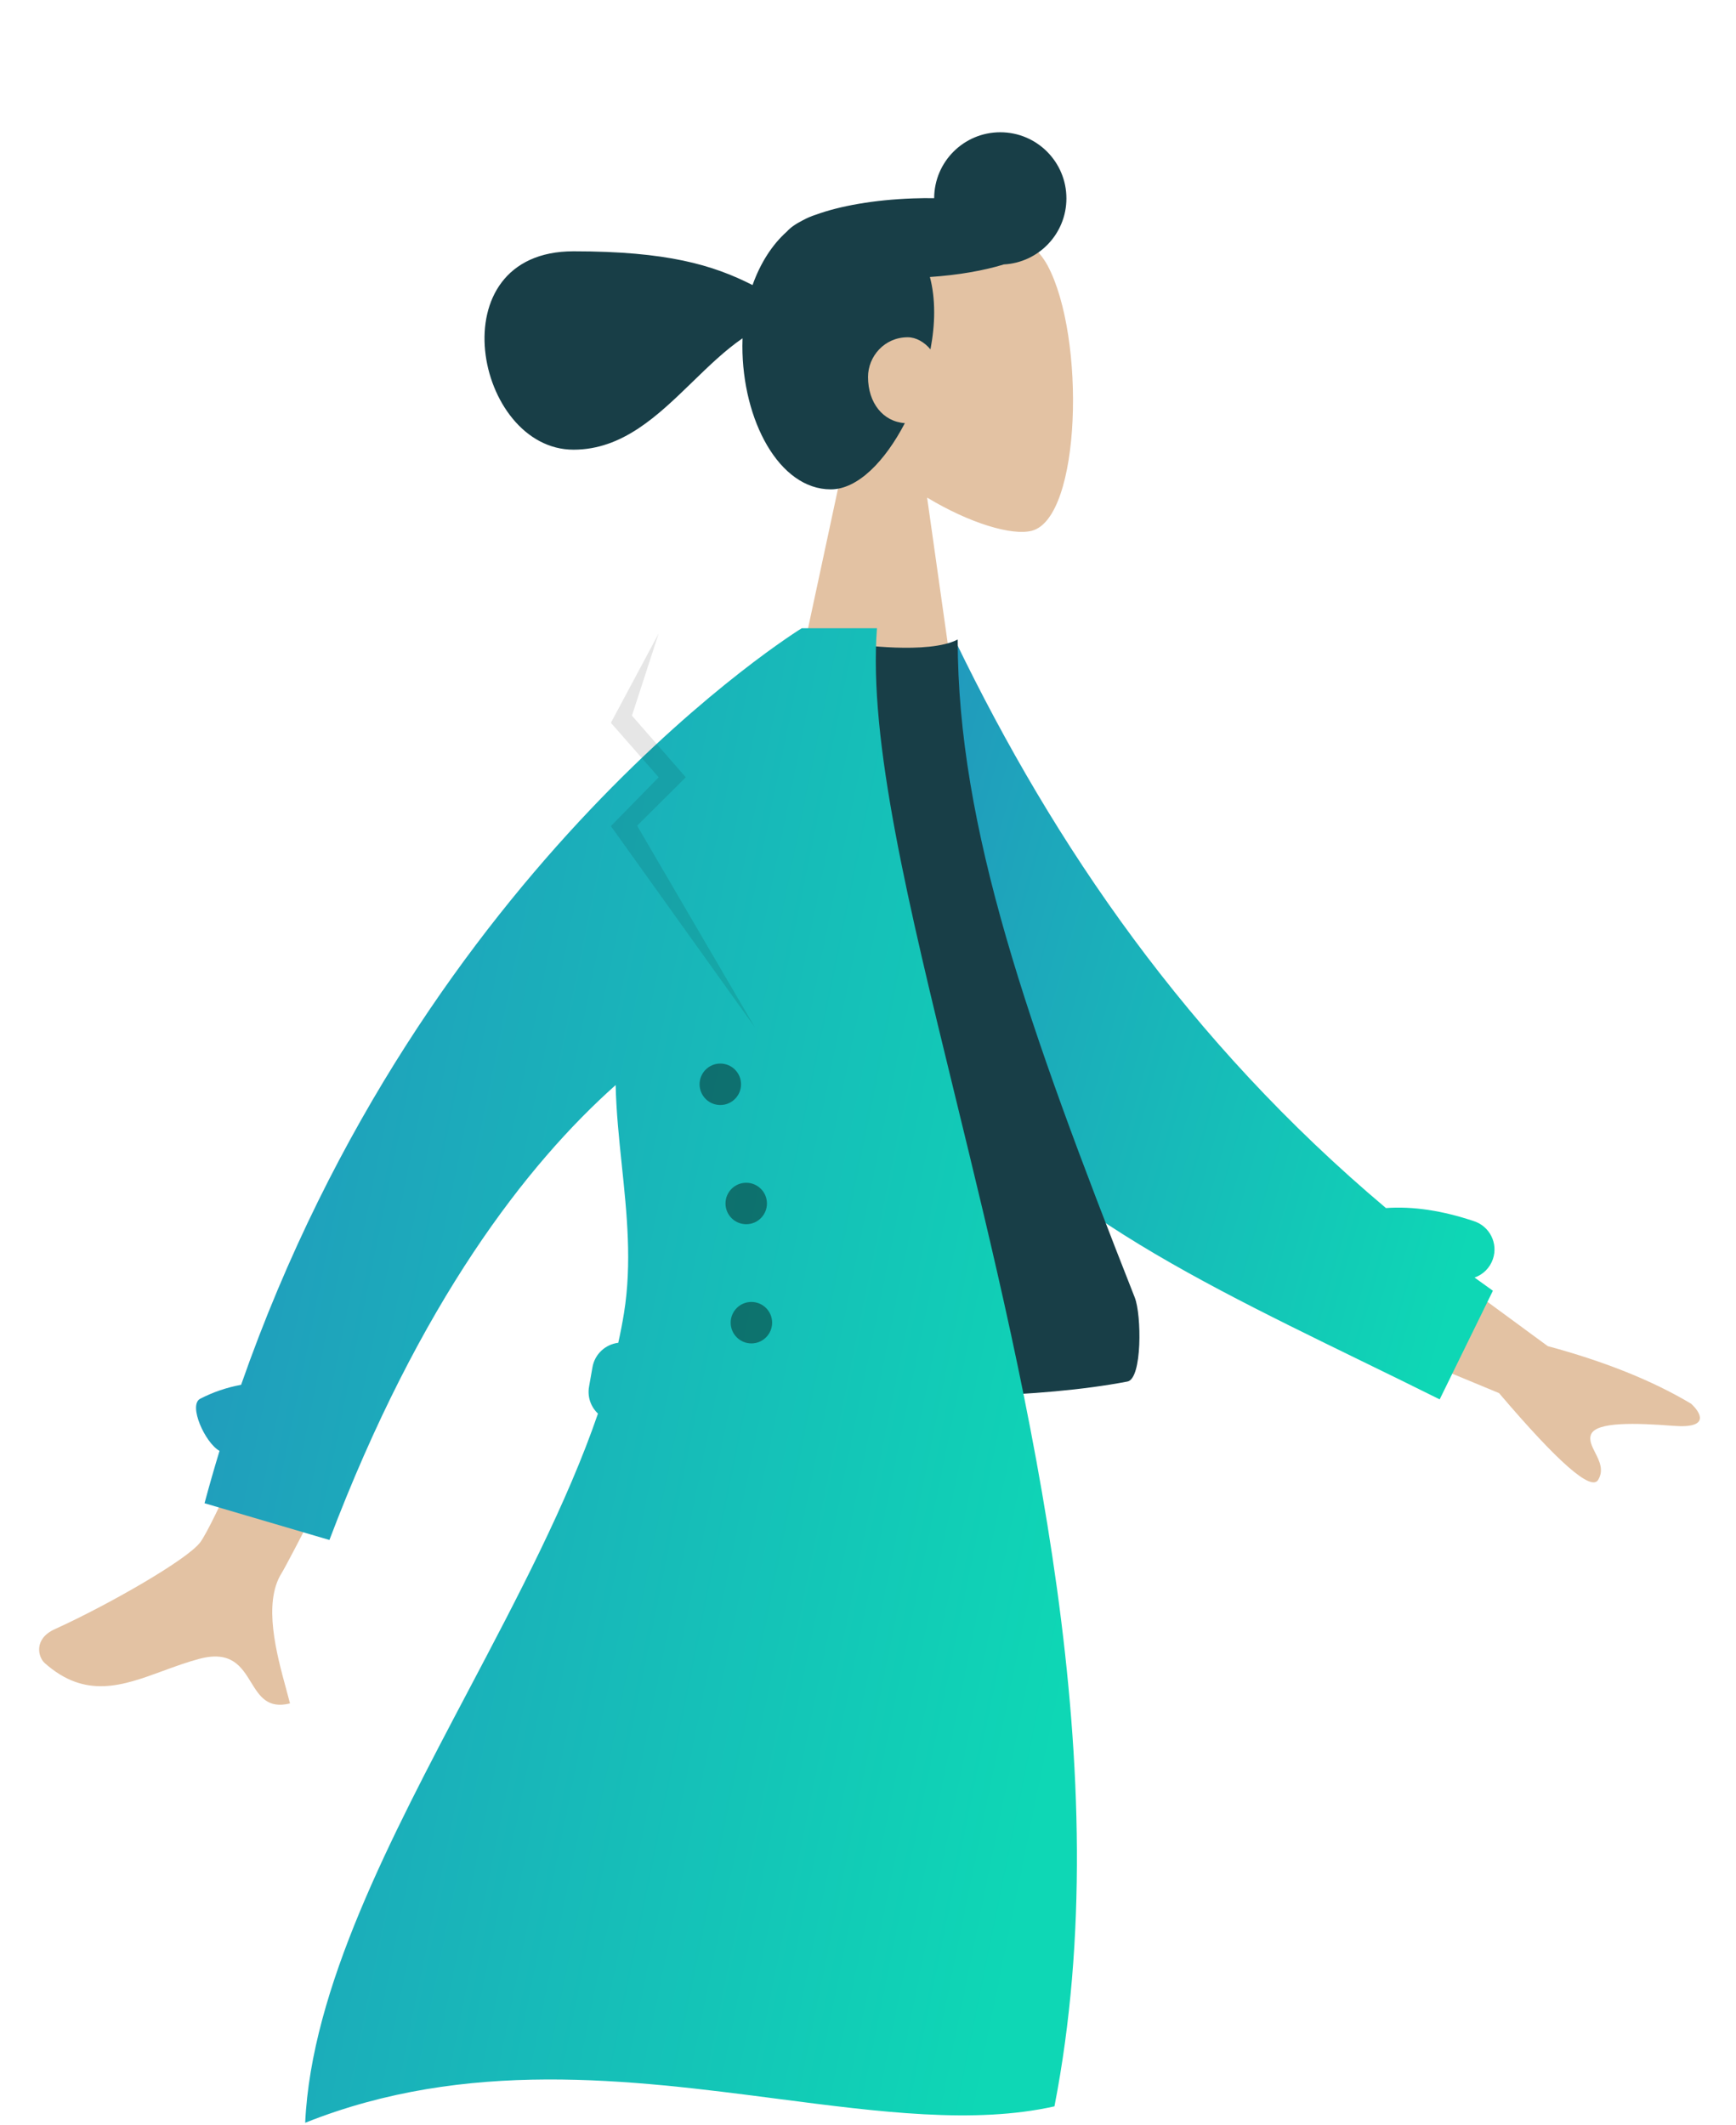 <svg width="335" height="410" viewBox="0 0 335 410" fill="none" xmlns="http://www.w3.org/2000/svg">
<path fill-rule="evenodd" clip-rule="evenodd" d="M178.908 96.016C187.172 100.996 195.291 103.403 199.102 102.42C208.658 99.957 209.537 64.996 202.143 51.213C194.748 37.43 156.734 31.423 154.818 58.731C154.153 68.209 158.133 76.667 164.013 83.569L153.47 132.709H184.095L178.908 96.016Z" fill="#E3C2A3"/>
<path fill-rule="evenodd" clip-rule="evenodd" d="M205.788 38.282C205.788 45.097 200.445 50.664 193.719 51.024C189.871 52.211 184.928 53.083 179.445 53.45C179.978 55.452 180.267 57.726 180.267 60.295C180.267 62.564 180.016 64.971 179.555 67.414C178.366 66.001 176.776 65.079 175.163 65.079C170.649 65.079 167.506 68.792 167.506 72.735C167.506 77.739 170.395 81.359 174.612 81.648C170.815 88.938 165.562 94.428 160.315 94.428C150.348 94.428 143.261 81.102 143.261 66.775C143.261 66.272 143.271 65.772 143.291 65.275C139.917 67.591 136.791 70.626 133.642 73.683C126.951 80.178 120.158 86.771 110.672 86.771C91.693 86.771 84.155 48.49 110.672 48.49C128.706 48.49 137.576 51.119 145.221 55.007C146.729 50.757 149.028 47.183 151.839 44.687C152.515 43.926 153.552 43.197 154.89 42.522C155.708 42.075 156.554 41.71 157.424 41.436C162.034 39.742 168.712 38.547 176.172 38.286C177.564 38.237 178.932 38.223 180.267 38.241C180.289 31.212 185.993 25.521 193.027 25.521C200.075 25.521 205.788 31.234 205.788 38.282Z" fill="#183E47"/>
<path fill-rule="evenodd" clip-rule="evenodd" d="M38.66 297.576C43.66 290.755 73.766 217.407 73.766 217.407L96.239 221.476C96.239 221.476 57.115 299.113 54.33 303.575C50.711 309.372 53.39 319.194 55.206 325.854C55.487 326.884 55.748 327.839 55.961 328.691C51.619 329.782 50.069 327.265 48.436 324.61C46.59 321.612 44.638 318.44 38.433 320.097C36.036 320.737 33.725 321.586 31.467 322.415C23.666 325.28 16.501 327.912 8.621 320.898C7.372 319.785 6.41 316.258 10.57 314.368C20.934 309.658 36.215 300.911 38.66 297.576ZM298.669 259.747L257.965 229.857L248.967 252.1L289.274 268.814C300.674 282.205 307.048 287.787 308.398 285.561C309.535 283.684 308.646 281.927 307.827 280.308C307.189 279.047 306.593 277.871 307.032 276.787C308.033 274.312 315.691 274.572 322.947 275.13C330.203 275.688 328.088 272.46 326.339 270.865C318.932 266.432 309.708 262.725 298.669 259.747Z" fill="#E3C2A3"/>
<path fill-rule="evenodd" clip-rule="evenodd" d="M184.432 123.83L170.785 129.427C170.928 132.991 170.914 138.062 170.898 143.871C170.847 162.104 170.776 187.614 175.486 196.667C191.806 228.032 225.315 244.37 262.637 262.567C267.64 265.006 272.711 267.478 277.818 270.025L288.087 249.062C286.897 248.219 285.718 247.371 284.55 246.518C286.163 245.953 287.508 244.676 288.096 242.931C289.109 239.926 287.494 236.668 284.488 235.656C278.381 233.598 272.684 232.73 267.447 233.106C229.202 200.88 203.456 163.154 184.432 123.83Z" fill="url(#paint0_linear)"/>
<path fill-rule="evenodd" clip-rule="evenodd" d="M122.844 266.579C122.844 266.579 183.02 273.19 217.574 266.579C220.428 266.033 220.302 253.73 218.979 250.37C198.368 198.045 184.81 159.741 184.81 123.397C179.137 126.361 164.954 124.286 164.954 124.286C139.543 161.739 127.863 204.712 122.844 266.579Z" fill="#183E47"/>
<path fill-rule="evenodd" clip-rule="evenodd" d="M58.892 409.612C89.985 397.192 121.579 401.292 150.04 404.985C169.76 407.544 187.976 409.907 203.479 406.445C216.087 341.623 198.596 269.983 184.267 211.294C175.307 174.597 167.583 142.963 169.227 121.225H156.7L154.715 121.225C154.715 121.225 81.987 165.861 46.527 267.212C43.75 267.724 41.116 268.619 38.633 269.905C36.284 271.123 39.573 278.423 42.362 279.961C41.356 283.272 40.39 286.64 39.469 290.064L63.569 297.155C81.026 251.143 101.714 224.598 118.804 209.373C118.913 214.484 119.449 219.626 119.989 224.8L119.989 224.801C120.973 234.225 121.968 243.757 120.409 253.403C120.104 255.29 119.735 257.192 119.307 259.106C116.857 259.397 114.782 261.258 114.332 263.813L113.667 267.582C113.318 269.562 114.028 271.484 115.391 272.766C109.452 290.06 99.912 308.146 90.345 326.285C75.252 354.9 60.091 383.645 58.892 409.612Z" fill="url(#paint1_linear)"/>
<path fill-rule="evenodd" clip-rule="evenodd" d="M127.106 122.225L121.947 138.09L132.336 149.984L122.947 159.33L145.662 198.225L117.884 159.408L127.106 149.984L117.884 139.473L127.106 122.225Z" fill="black" fill-opacity="0.1"/>
<path fill-rule="evenodd" clip-rule="evenodd" d="M139 213.225C141.209 213.225 143 211.434 143 209.225C143 207.016 141.209 205.225 139 205.225C136.791 205.225 135 207.016 135 209.225C135 211.434 136.791 213.225 139 213.225ZM144 236.225C146.209 236.225 148 234.434 148 232.225C148 230.016 146.209 228.225 144 228.225C141.791 228.225 140 230.016 140 232.225C140 234.434 141.791 236.225 144 236.225ZM149 255.225C149 257.434 147.209 259.225 145 259.225C142.791 259.225 141 257.434 141 255.225C141 253.016 142.791 251.225 145 251.225C147.209 251.225 149 253.016 149 255.225Z" fill="black" fill-opacity="0.4"/>
<defs>
<linearGradient id="paint0_linear" x1="167.517" y1="170.612" x2="293.135" y2="205.574" gradientUnits="userSpaceOnUse">
<stop stop-color="#2298BD"/>
<stop offset="1" stop-color="#0ED7B5"/>
</linearGradient>
<linearGradient id="paint1_linear" x1="33.109" y1="213.509" x2="220.916" y2="251.805" gradientUnits="userSpaceOnUse">
<stop stop-color="#2298BD"/>
<stop offset="1" stop-color="#0ED7B5"/>
</linearGradient>
</defs>
</svg>

